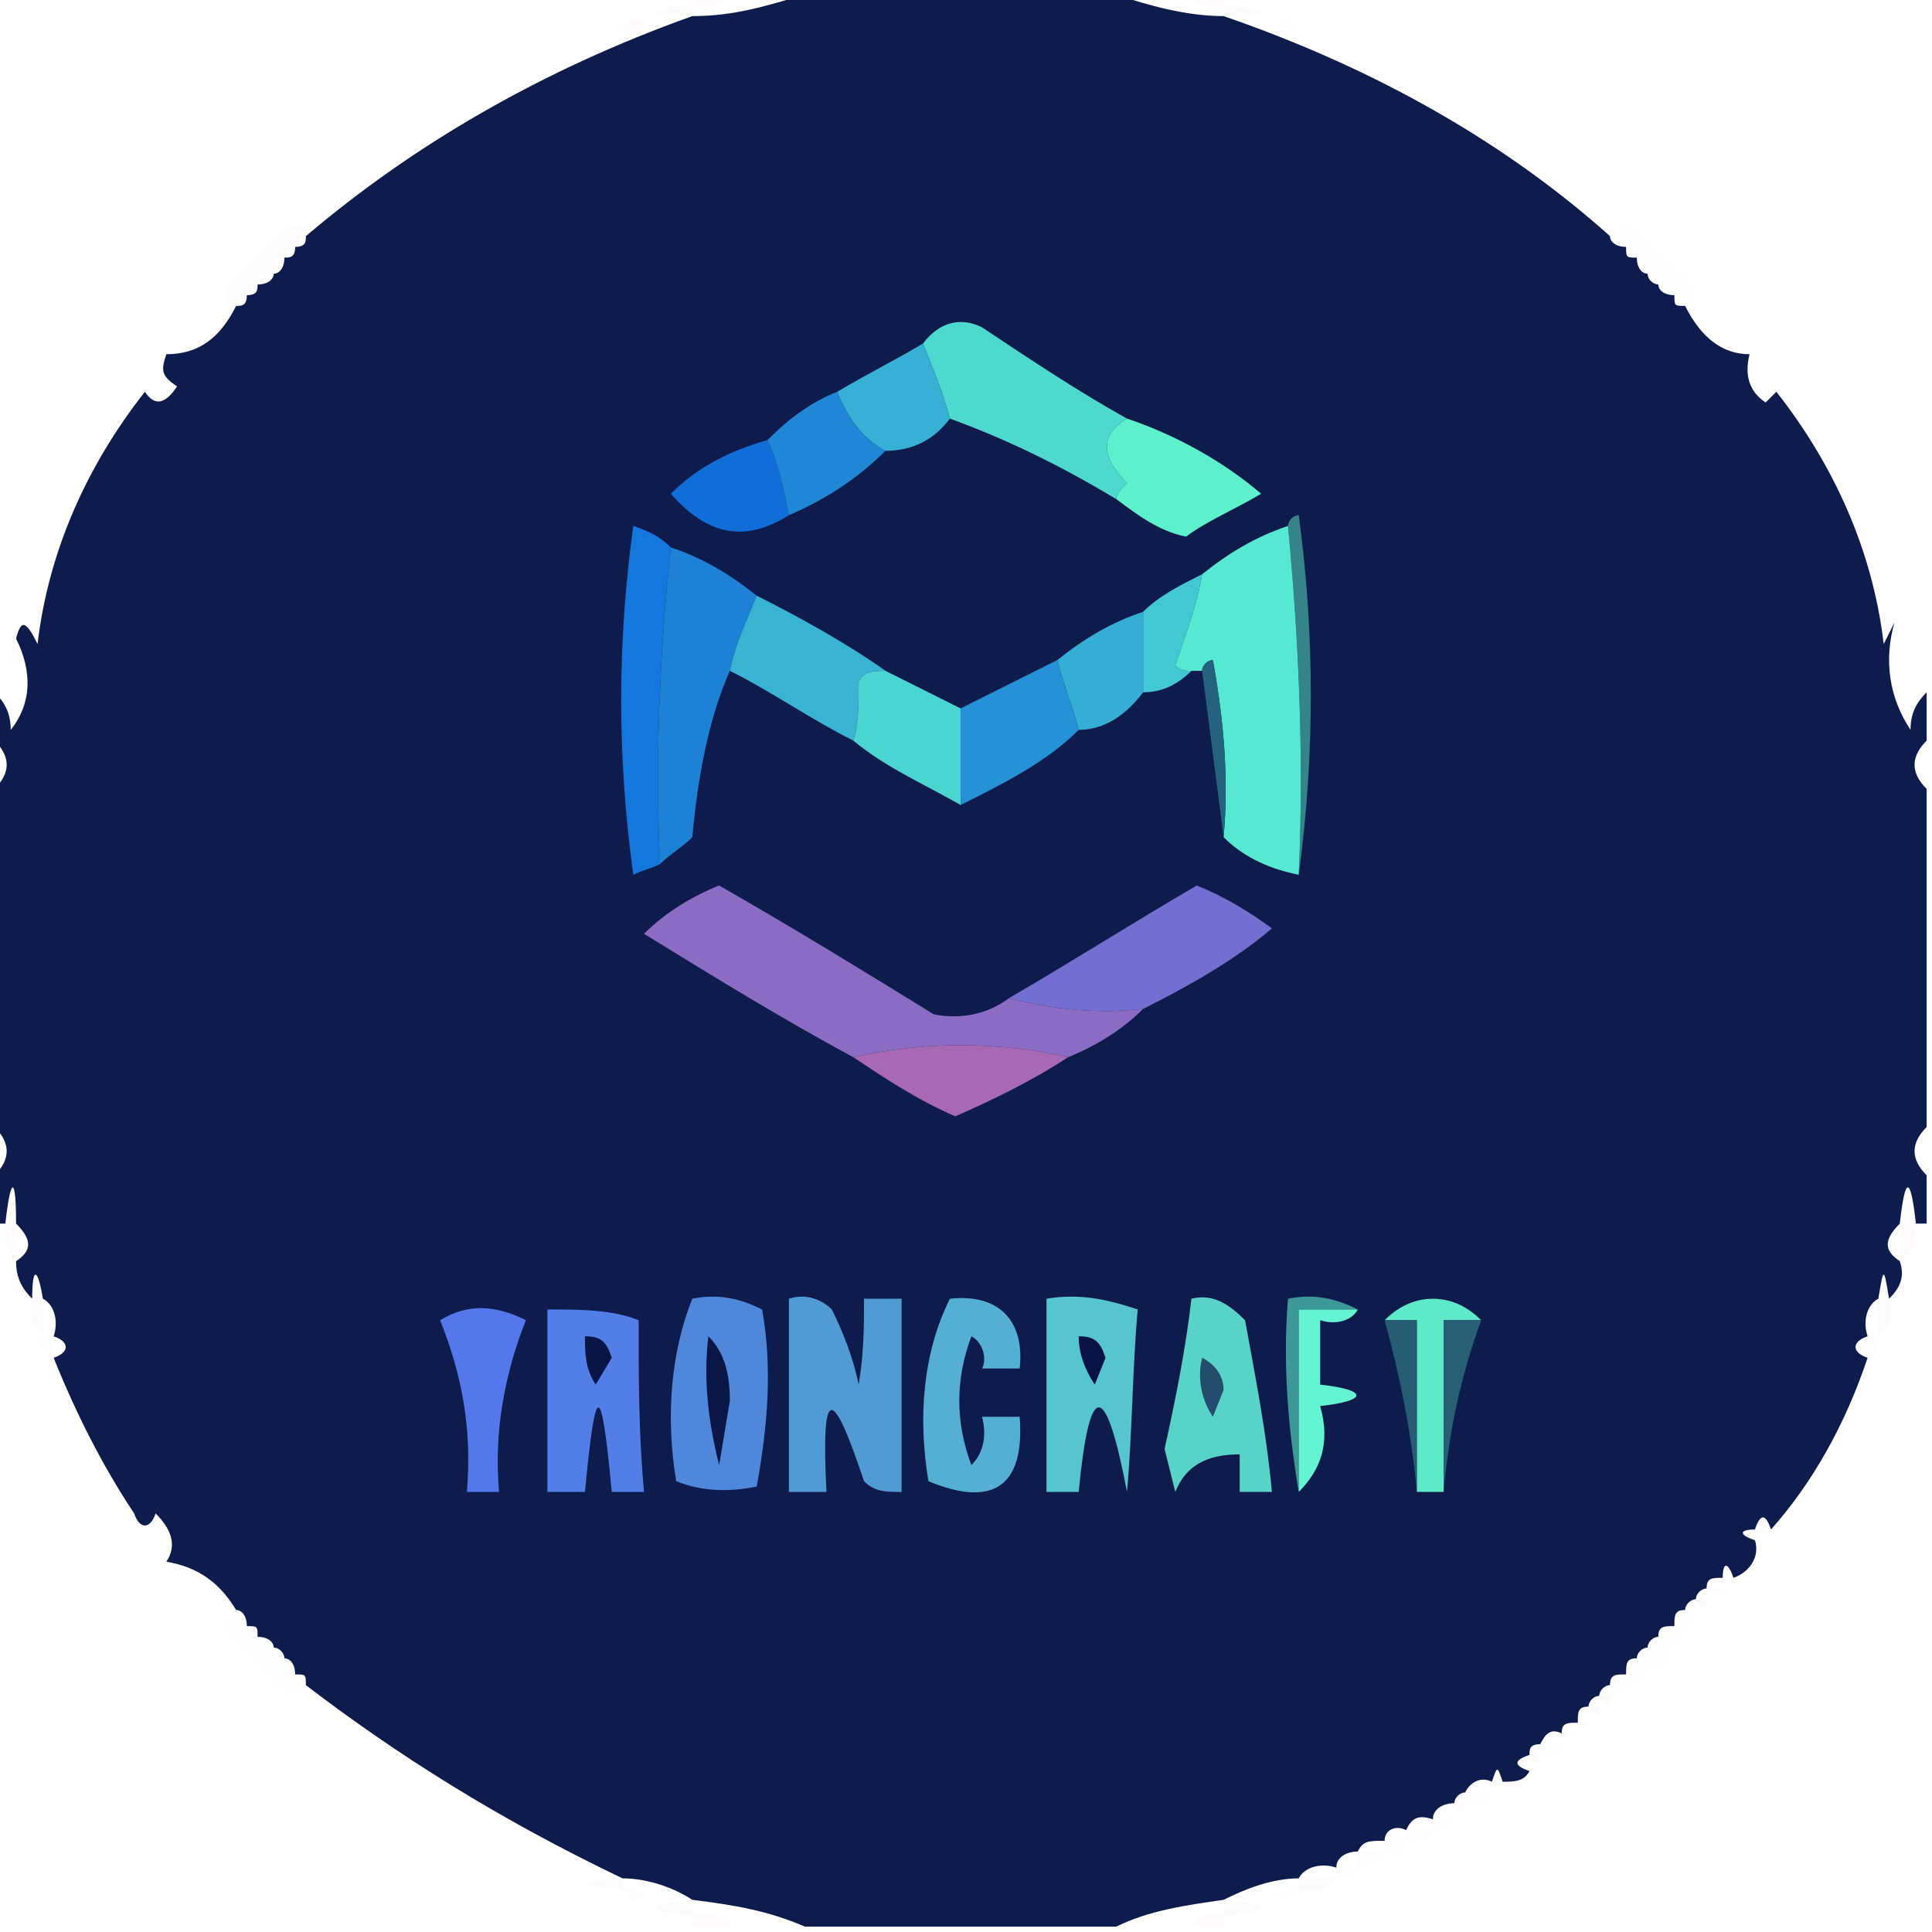 <?xml version="1.0"?><svg xmlns="http://www.w3.org/2000/svg" width="36" height="36" shape-rendering="geometricPrecision" text-rendering="geometricPrecision" image-rendering="optimizeQuality" fill-rule="evenodd" clip-rule="evenodd" viewBox="0 0 36 36"><path fill="#fd044e" d="m12.9 0.1v-0.2h0.7c-0.1 0.2-0.4 0.3-0.7 0.2z" opacity=".016"></path><path fill="#0d1b4c" d="m15-0.1h5.8c0.6 0.2 1.3 0.4 2 0.4 2.9 1 5.3 2.4 7.2 4.1 0 0.1 0.1 0.2 0.3 0.2 0 0.2 0 0.2 0.2 0.2 0 0.2 0.1 0.3 0.2 0.3 0 0.1 0.1 0.2 0.2 0.2 0 0.1 0.1 0.2 0.3 0.2 0 0.2 0 0.2 0.2 0.2 0.3 0.6 0.7 0.9 1.2 0.9-0.1 0.4 0 0.7 0.3 0.9l0.2-0.2c1.1 1.4 1.8 3 2 4.7l0.2-0.4c-0.2 0.7-0.1 1.4 0.3 2 0-0.3 0.1-0.5 0.3-0.7v0.9c-0.3 0.3-0.3 0.6 0 0.9v6.3c-0.3 0.3-0.3 0.6 0 0.9v0.9h-0.2c-0.1-0.9-0.2-0.9-0.3 0-0.3 0.3-0.3 0.5 0 0.7 0.1 0.3 0 0.5-0.2 0.7-0.1-0.6-0.1-0.6-0.2 0-0.2 0.1-0.3 0.4-0.2 0.7-0.3 0.1-0.3 0.3 0 0.4-0.4 1.2-1 2.3-1.8 3.2-0.1-0.3-0.2-0.3-0.3 0-0.3 0-0.3 0.1 0 0.2 0.1 0.3-0.1 0.6-0.4 0.7-0.1-0.3-0.2-0.3-0.2 0-0.2 0-0.3 0-0.3 0.2-0.1 0-0.2 0.1-0.2 0.2-0.1 0-0.2 0.1-0.2 0.2-0.2 0-0.2 0.1-0.2 0.3-0.2 0-0.3 0-0.3 0.2-0.1 0-0.2 0.1-0.2 0.2-0.1 0-0.2 0.1-0.2 0.2-0.2 0-0.2 0.1-0.2 0.3-0.2 0-0.3 0-0.3 0.2-0.1 0-0.2 0.1-0.2 0.2-0.1 0-0.2 0.1-0.2 0.2-0.2 0-0.2 0.1-0.2 0.3-0.2 0-0.3 0-0.3 0.2-0.2-0.1-0.3 0-0.4 0.2-0.2 0-0.2 0.1-0.2 0.2-0.3 0.1-0.3 0.2 0 0.3-0.1 0.2-0.3 0.2-0.5 0.2-0.1-0.3-0.1-0.3-0.2 0-0.2-0.1-0.4 0-0.5 0.2-0.1 0-0.2 0.1-0.2 0.2-0.2 0-0.4 0.1-0.4 0.3-0.3-0.1-0.4 0-0.5 0.2-0.2-0.1-0.4 0-0.4 0.2-0.3 0-0.4 0-0.5 0.2-0.2 0-0.4 0.1-0.4 0.3-0.3-0.1-0.6 0-0.7 0.2-0.5 0-1 0.2-1.4 0.4-0.7 0.1-1.4 0.2-2 0.5h-5.8c-0.7-0.3-1.3-0.4-2.1-0.5-0.3-0.2-0.8-0.4-1.3-0.4-2.3-1.1-4.2-2.3-5.9-3.6 0-0.2 0-0.2-0.2-0.2 0-0.2-0.1-0.3-0.2-0.3 0-0.1-0.1-0.2-0.2-0.2 0-0.1-0.1-0.2-0.3-0.2 0-0.2 0-0.2-0.2-0.2 0-0.2-0.1-0.3-0.2-0.3-0.3-0.5-0.7-0.8-1.3-0.9 0.2-0.3 0.1-0.6-0.2-0.9-0.1 0.3-0.3 0.3-0.4 0-0.6-0.9-1.1-1.9-1.5-2.9 0.3-0.1 0.3-0.3 0-0.4 0.1-0.3 0-0.6-0.2-0.7-0.1-0.6-0.2-0.6-0.2 0-0.2-0.2-0.3-0.4-0.3-0.7 0.3-0.2 0.3-0.4 0-0.7 0-0.9-0.1-0.9-0.2 0h-0.2v-0.9c0.3-0.3 0.3-0.6 0-0.9v-6.3c0.3-0.3 0.3-0.6 0-0.9v-0.9c0.2 0.2 0.3 0.4 0.3 0.7 0.4-0.5 0.4-1.1 0.1-1.7 0.1-0.4 0.2-0.3 0.4 0.1 0.2-1.7 0.9-3.3 2-4.7 0.2 0.3 0.4 0.2 0.6-0.1-0.3-0.2-0.3-0.3-0.2-0.6 0.6 0 1-0.3 1.3-0.9 0.1 0 0.2 0 0.2-0.2 0.2 0 0.2-0.1 0.2-0.2 0.2 0 0.3-0.1 0.3-0.2 0.1 0 0.2-0.1 0.2-0.3 0.1 0 0.2 0 0.2-0.2 0.2 0 0.2-0.1 0.2-0.2 2-1.7 4.4-3.1 7.2-4.1 0.8 0 1.4-0.2 2.1-0.4z" opacity=".991"></path><path fill="#fd044e" d="m22.2-0.1h0.6v0.2c-0.3 0.1-0.5 0-0.6-0.2z" opacity=".016"></path><path fill="#0b043f" d="m12.9 0.1v0.2c-0.9 0-0.9-0.1 0-0.2z m9.9 0.2v-0.2c0.9 0.1 0.9 0.2 0 0.2z" opacity=".016"></path><path fill="#fc0453" d="m11.6 0.6c0.1-0.3 0.2-0.3 0.4-0.1-0.1 0.1-0.2 0.1-0.4 0.1z" opacity=".016"></path><path fill="#fd0368" d="m23.7 0.6c0.1-0.3 0.3-0.3 0.5-0.1-0.1 0.1-0.3 0.1-0.5 0.1z" opacity=".008"></path><path fill="#120230" d="m30 4.4c0.1-0.2 0.3-0.3 0.5-0.1l1 1c0.2 0.2 0.1 0.3-0.1 0.4-0.2 0-0.2 0-0.2-0.2-0.2 0-0.3-0.1-0.3-0.2-0.1 0-0.2-0.1-0.2-0.2-0.1 0-0.2-0.1-0.2-0.3-0.2 0-0.2 0-0.2-0.2-0.2 0-0.3-0.1-0.3-0.2z" opacity=".004"></path><path fill="#100238" d="m5.7 4.4c-0.1 0-0.2 0.1-0.2 0.2-0.1 0-0.2 0.1-0.2 0.2-0.2 0-0.2 0.1-0.2 0.3-0.2 0-0.3 0-0.3 0.2-0.1 0-0.2 0.1-0.2 0.2-0.1 0-0.2 0.1-0.2 0.2-0.2-0.1-0.3-0.2-0.1-0.4l1-1c0.2-0.2 0.3-0.1 0.4 0.1z" opacity=".012"></path><path fill="#4ed9cf" d="m21 7.8c-0.5 0.3-0.5 0.7 0 1.2-0.1 0.1-0.2 0.2-0.2 0.3-1-0.6-2-1.1-3.1-1.5-0.1-0.4-0.3-0.9-0.5-1.4 0.3-0.4 0.7-0.5 1.1-0.3 0.9 0.6 1.8 1.2 2.7 1.7z"></path><path fill="#36b0d5" d="m17.2 6.4c0.2 0.5 0.4 1 0.5 1.4-0.3 0.4-0.7 0.6-1.2 0.6-0.4-0.2-0.7-0.6-0.9-1.1 0.5-0.3 1.1-0.6 1.6-0.9z"></path><path fill="#5df0cc" d="m21 7.8c0.9 0.3 1.8 0.8 2.5 1.4-0.5 0.3-1 0.5-1.4 0.8-0.5-0.1-0.9-0.4-1.3-0.7 0-0.1 0.1-0.2 0.2-0.3-0.5-0.5-0.5-0.9 0-1.2z"></path><path fill="#116ed9" d="m14.3 8.2c0.2 0.4 0.3 0.9 0.4 1.4-0.8 0.5-1.5 0.4-2.2-0.4 0.5-0.5 1.1-0.8 1.8-1z"></path><path fill="#2087d7" d="m15.6 7.3c0.2 0.5 0.5 0.9 0.9 1.1-0.5 0.5-1.1 0.9-1.8 1.2-0.1-0.5-0.2-1-0.4-1.4 0.4-0.4 0.8-0.7 1.3-0.9z"></path><path fill="#348489" d="m24 9.8c0-0.1 0.1-0.2 0.2-0.2 0.3 2.2 0.3 4.5 0 6.7 0.1-2.2 0-4.4-0.2-6.5z"></path><path fill="#1477de" d="m12.5 10.2c-0.2 1.9-0.3 3.9-0.2 5.9-0.2 0.1-0.3 0.1-0.5 0.2-0.3-2.2-0.3-4.3 0-6.5 0.3 0.1 0.5 0.2 0.7 0.4z"></path><path fill="#1d82d6" d="m12.5 10.2c0.6 0.2 1.1 0.5 1.6 0.9-0.2 0.5-0.4 0.9-0.5 1.4-0.4 0.9-0.6 2-0.7 3.1-0.2 0.2-0.4 0.3-0.6 0.5-0.1-2 0-4 0.2-5.9z"></path><path fill="#43c7d2" d="m22.4 10.7c-0.1 0.6-0.3 1.1-0.5 1.7 0.1 0.1 0.2 0.1 0.3 0.1-0.3 0.3-0.6 0.4-0.9 0.4v-1.5c0.3-0.3 0.7-0.5 1.1-0.7z"></path><path fill="#39b3d2" d="m14.1 11.1c0.8 0.4 1.7 0.9 2.4 1.4-0.2 0-0.4 0-0.5 0.2 0 0.4 0 0.8-0.1 1.1-0.8-0.4-1.5-0.9-2.3-1.3 0.1-0.5 0.3-0.9 0.5-1.4z"></path><path fill="#56e9d1" d="m24 9.8c0.2 2.1 0.3 4.3 0.2 6.5-0.5-0.1-1-0.3-1.4-0.7 0.1-1.1 0-2.2-0.2-3.3-0.1 0-0.2 0.1-0.2 0.2h-0.2c-0.1 0-0.2 0-0.3-0.1 0.2-0.6 0.4-1.1 0.5-1.7 0.5-0.4 1-0.7 1.6-0.9z"></path><path fill="#35aed5" d="m21.3 11.4v1.5c-0.3 0.4-0.7 0.7-1.2 0.7-0.1-0.4-0.3-0.9-0.4-1.3 0.5-0.4 1-0.7 1.6-0.9z"></path><path fill="#25627d" d="m22.4 12.5c0-0.1 0.1-0.2 0.2-0.2 0.2 1.1 0.3 2.2 0.2 3.3l-0.4-3.1z"></path><path fill="#4bd5d0" d="m16.5 12.5l1.4 0.7v1.8c-0.7-0.4-1.4-0.7-2-1.2 0.1-0.3 0.1-0.7 0.1-1.1 0.1-0.2 0.3-0.2 0.5-0.2z"></path><path fill="#2591d7" d="m19.7 12.3c0.1 0.4 0.3 0.9 0.4 1.3-0.6 0.6-1.4 1-2.2 1.4v-1.8l1.8-0.9z"></path><path fill="#746ed0" d="m21.3 18.8c-0.9 0.1-1.7 0-2.5-0.2 1.2-0.7 2.3-1.4 3.5-2.1 0.5 0.2 1 0.5 1.4 0.8-0.7 0.6-1.6 1.1-2.4 1.5z"></path><path fill="#8a6cc4" d="m18.8 18.6c0.8 0.2 1.6 0.3 2.5 0.2-0.4 0.4-0.9 0.7-1.4 0.9-1.3-0.3-2.7-0.3-4 0-1.3-0.7-2.6-1.5-3.9-2.3 0.4-0.4 0.9-0.7 1.4-0.9 1.4 0.8 2.7 1.6 4 2.4 0.5 0.1 1 0 1.4-0.3z"></path><path fill="#a768b4" d="m15.9 19.7c1.3-0.3 2.7-0.3 4 0-0.6 0.4-1.4 0.8-2.1 1.1-0.7-0.3-1.3-0.7-1.9-1.1z"></path><path fill="#fc045d" d="m0.1 22.8h0.2v0.7c-0.2-0.1-0.2-0.4-0.2-0.7z m35.3 0h0.3c0 0.3-0.1 0.6-0.3 0.7v-0.7z" opacity=".016"></path><path fill="#0b043f" d="m0.6 24.2h0.2v0.7c-0.2-0.2-0.3-0.4-0.2-0.7z m34.4 0h0.2c0.1 0.3 0 0.5-0.2 0.7v-0.7z" opacity=".016"></path><path fill="#3d9998" d="m25.3 24.4h-1.1v3.4c-0.2-1.2-0.3-2.4-0.2-3.6 0.5-0.1 0.9 0 1.3 0.2z"></path><path fill="#63f4d3" d="m25.3 24.4c-0.1 0.2-0.4 0.3-0.7 0.2v1.2c0.9 0.1 0.9 0.3 0 0.4 0.2 0.7 0 1.2-0.4 1.6v-3.4h1.1z"></path><path fill="#5eeac9" d="m27.6 24.6h-0.7v3.2h-0.5v-3.2h-0.6c0.2-0.2 0.5-0.4 0.9-0.4 0.4 0 0.7 0.2 0.9 0.4z"></path><path fill="#000070" d="m0.8 24.9h0.2v0.4c-0.2-0.1-0.3-0.2-0.2-0.4z m34 0h0.2c0 0.2 0 0.3-0.2 0.4v-0.4z" opacity=".008"></path><path fill="#265d72" d="m25.8 24.6h0.6v3.2c-0.1-1.1-0.3-2.1-0.6-3.2z"></path><path fill="#5477ec" d="m8.2 24.6c0.5-0.3 1-0.3 1.6 0-0.4 1-0.6 2.1-0.5 3.2h-0.6c0.1-1.2-0.1-2.2-0.5-3.2z"></path><path fill="#58d3c7" d="m22.2 24.2c0.4-0.1 0.7 0.1 1 0.4 0.2 1.1 0.4 2.1 0.5 3.2h-0.6v-0.7c-0.6 0-1 0.2-1.2 0.7l-0.2-0.8c0.2-0.9 0.4-1.9 0.5-2.8z"></path><path fill="#275f73" d="m27.6 24.6c-0.4 1.1-0.6 2.1-0.7 3.2v-3.2h0.7z"></path><path fill="#57c5ce" d="m19.5 24.2c0.6-0.1 1.1 0 1.7 0.2-0.1 1.1-0.1 2.3-0.2 3.4-0.4-2.1-0.7-2.1-0.9 0h-0.6v-3.6z"></path><path fill="#081245" d="m20.1 24.9c0.3 0 0.4 0.1 0.5 0.4l-0.2 0.5c-0.2-0.3-0.3-0.6-0.3-0.9z"></path><path fill="#244c6c" d="m22.4 25.3c0.2 0.1 0.4 0.3 0.4 0.6l-0.2 0.5c-0.2-0.3-0.3-0.7-0.2-1.1z"></path><path fill="#527ee7" d="m10.2 24.4c0.6 0 1.2 0 1.7 0.2 0 1.1 0 2.1 0.1 3.2h-0.6c-0.2-2.1-0.3-2.1-0.5 0h-0.7v-3.4z"></path><path fill="#091645" d="m10.9 24.9c0.3 0 0.4 0.1 0.5 0.4l-0.3 0.5c-0.2-0.3-0.2-0.6-0.2-0.9z"></path><path fill="#509bd3" d="m14.7 24.2c0.3-0.1 0.6 0 0.8 0.2 0.2 0.4 0.4 0.9 0.5 1.4 0.1-0.6 0.1-1.1 0.1-1.6h0.7v3.6c-0.3 0-0.5 0-0.7-0.2-0.6-1.8-0.8-1.8-0.7 0.2h-0.7v-3.6z"></path><path fill="#4f88da" d="m12.9 24.2c0.5-0.1 0.9 0 1.3 0.2 0.2 1.1 0.1 2.2-0.1 3.3-0.5 0.1-1 0.1-1.5-0.1-0.2-1.2-0.1-2.4 0.3-3.4z"></path><path fill="#0a1646" d="m13.2 24.9c0.3 0.3 0.4 0.7 0.4 1.2l-0.2 1.2c-0.2-0.8-0.3-1.6-0.2-2.4z"></path><path fill="#55afd4" d="m17.7 24.2c0.9-0.1 1.4 0.4 1.3 1.3h-0.7c0.1-0.2 0-0.5-0.2-0.6-0.3 0.8-0.3 1.6 0 2.4 0.2-0.2 0.3-0.5 0.2-0.9h0.7c0.1 1.3-0.5 1.7-1.7 1.2-0.2-1.2-0.1-2.4 0.4-3.4z"></path><path fill="#00003f" d="m32.7 28.5h0.3c-0.1 0.1-0.2 0.1-0.3 0z" opacity=".016"></path><path fill="#005" d="m32.1 29.4h0.2c-0.1 0.1-0.1 0.1-0.2 0z" opacity=".012"></path><path fill="#00003f" d="m31.8 29.6h0.3c-0.1 0.1-0.2 0.1-0.3 0z m-0.2 0.2h0.2c0 0.2-0.1 0.2-0.2 0z" opacity=".016"></path><path fill="#120230" d="m4.4 30c0.1 0 0.2 0.1 0.2 0.3 0.2 0 0.2 0 0.2 0.2 0.2 0 0.3 0.1 0.3 0.2 0.1 0 0.2 0.1 0.2 0.2 0.1 0 0.2 0.1 0.2 0.3 0.2 0 0.2 0 0.2 0.2-0.1 0.2-0.2 0.3-0.4 0.1l-1-1c-0.2-0.2-0.1-0.4 0.1-0.5z" opacity=".004"></path><path fill="#130226" d="m31.4 30h0.2c-0.3 0.8-0.8 1.3-1.6 1.6v-0.2c0.2 0 0.3-0.1 0.3-0.2 0.1 0 0.2-0.1 0.2-0.3 0.1 0 0.2 0 0.2-0.2 0.2 0 0.2-0.1 0.2-0.2 0.2 0 0.3-0.1 0.3-0.2 0.1 0 0.2-0.1 0.2-0.3z" opacity=".004"></path><path fill="#00003f" d="m29.8 31.6h0.2c0 0.2-0.1 0.2-0.2 0z m-0.2 0.2h0.2c0 0.2-0.1 0.2-0.2 0z" opacity=".016"></path><path fill="#005" d="m29.4 32.1h0.2c-0.1 0.1-0.1 0.1-0.2 0z" opacity=".012"></path><path fill="#00007f" d="m29.1 32.3h0.3c-0.1 0.1-0.2 0.1-0.3 0z" opacity=".008"></path><path fill="#100020" d="m28.7 32.7v-0.2h0.4c0 0.2-0.2 0.3-0.4 0.2z" opacity=".004"></path><path fill="#00003f" d="m28.5 32.7h0.2c-0.1 0.2-0.1 0.2-0.2 0z m-0.7 0.5h0.2c0 0.1-0.1 0.1-0.2 0z" opacity=".016"></path><path fill="#140753" d="m27.3 33.6v-0.2h0.5c-0.1 0.2-0.2 0.3-0.5 0.2z" opacity=".008"></path><path fill="#005" d="m27.1 33.6h0.2c0 0.2-0.1 0.2-0.2 0z" opacity=".012"></path><path fill="#100020" d="m26.7 34.1v-0.2h0.4c-0.1 0.2-0.2 0.2-0.4 0.2z" opacity=".004"></path><path fill="#00007f" d="m26.2 34.3v-0.2h0.5c-0.1 0.2-0.3 0.3-0.5 0.2z m-0.4 0.2v-0.2h0.4c-0.1 0.2-0.2 0.3-0.4 0.2z" opacity=".008"></path><path fill="#000070" d="m25.3 34.8v-0.3h0.5c-0.1 0.2-0.3 0.3-0.5 0.3z m-0.4 0.2v-0.2h0.4c-0.1 0.2-0.2 0.2-0.4 0.2z" opacity=".008"></path><path fill="#0b043f" d="m11.6 35v0.2c-0.9-0.1-0.9-0.1 0-0.2z m12.6 0.2v-0.2h0.7c-0.2 0.2-0.4 0.3-0.7 0.2z" opacity=".016"></path><path fill="#fc0453" d="m11.6 35.2c0.2 0 0.3 0 0.4 0.1-0.2 0.2-0.3 0.1-0.4-0.1z" opacity=".016"></path><path fill="#fd0368" d="m24.2 35.2c-0.1 0.2-0.3 0.3-0.5 0.1 0.2-0.1 0.3-0.1 0.5-0.1z" opacity=".008"></path><path fill="#0b043f" d="m12.9 35.4v0.3c-0.9-0.1-0.9-0.2 0-0.3z m9.9 0.3v-0.3c0.9 0.1 0.9 0.2 0 0.3z" opacity=".016"></path><path fill="#fd044e" d="m12.9 35.9v-0.2c0.3-0.1 0.6 0 0.7 0.2h-0.7z m9.3 0c0.1-0.2 0.3-0.3 0.6-0.2v0.2h-0.6z" opacity=".016"></path></svg>